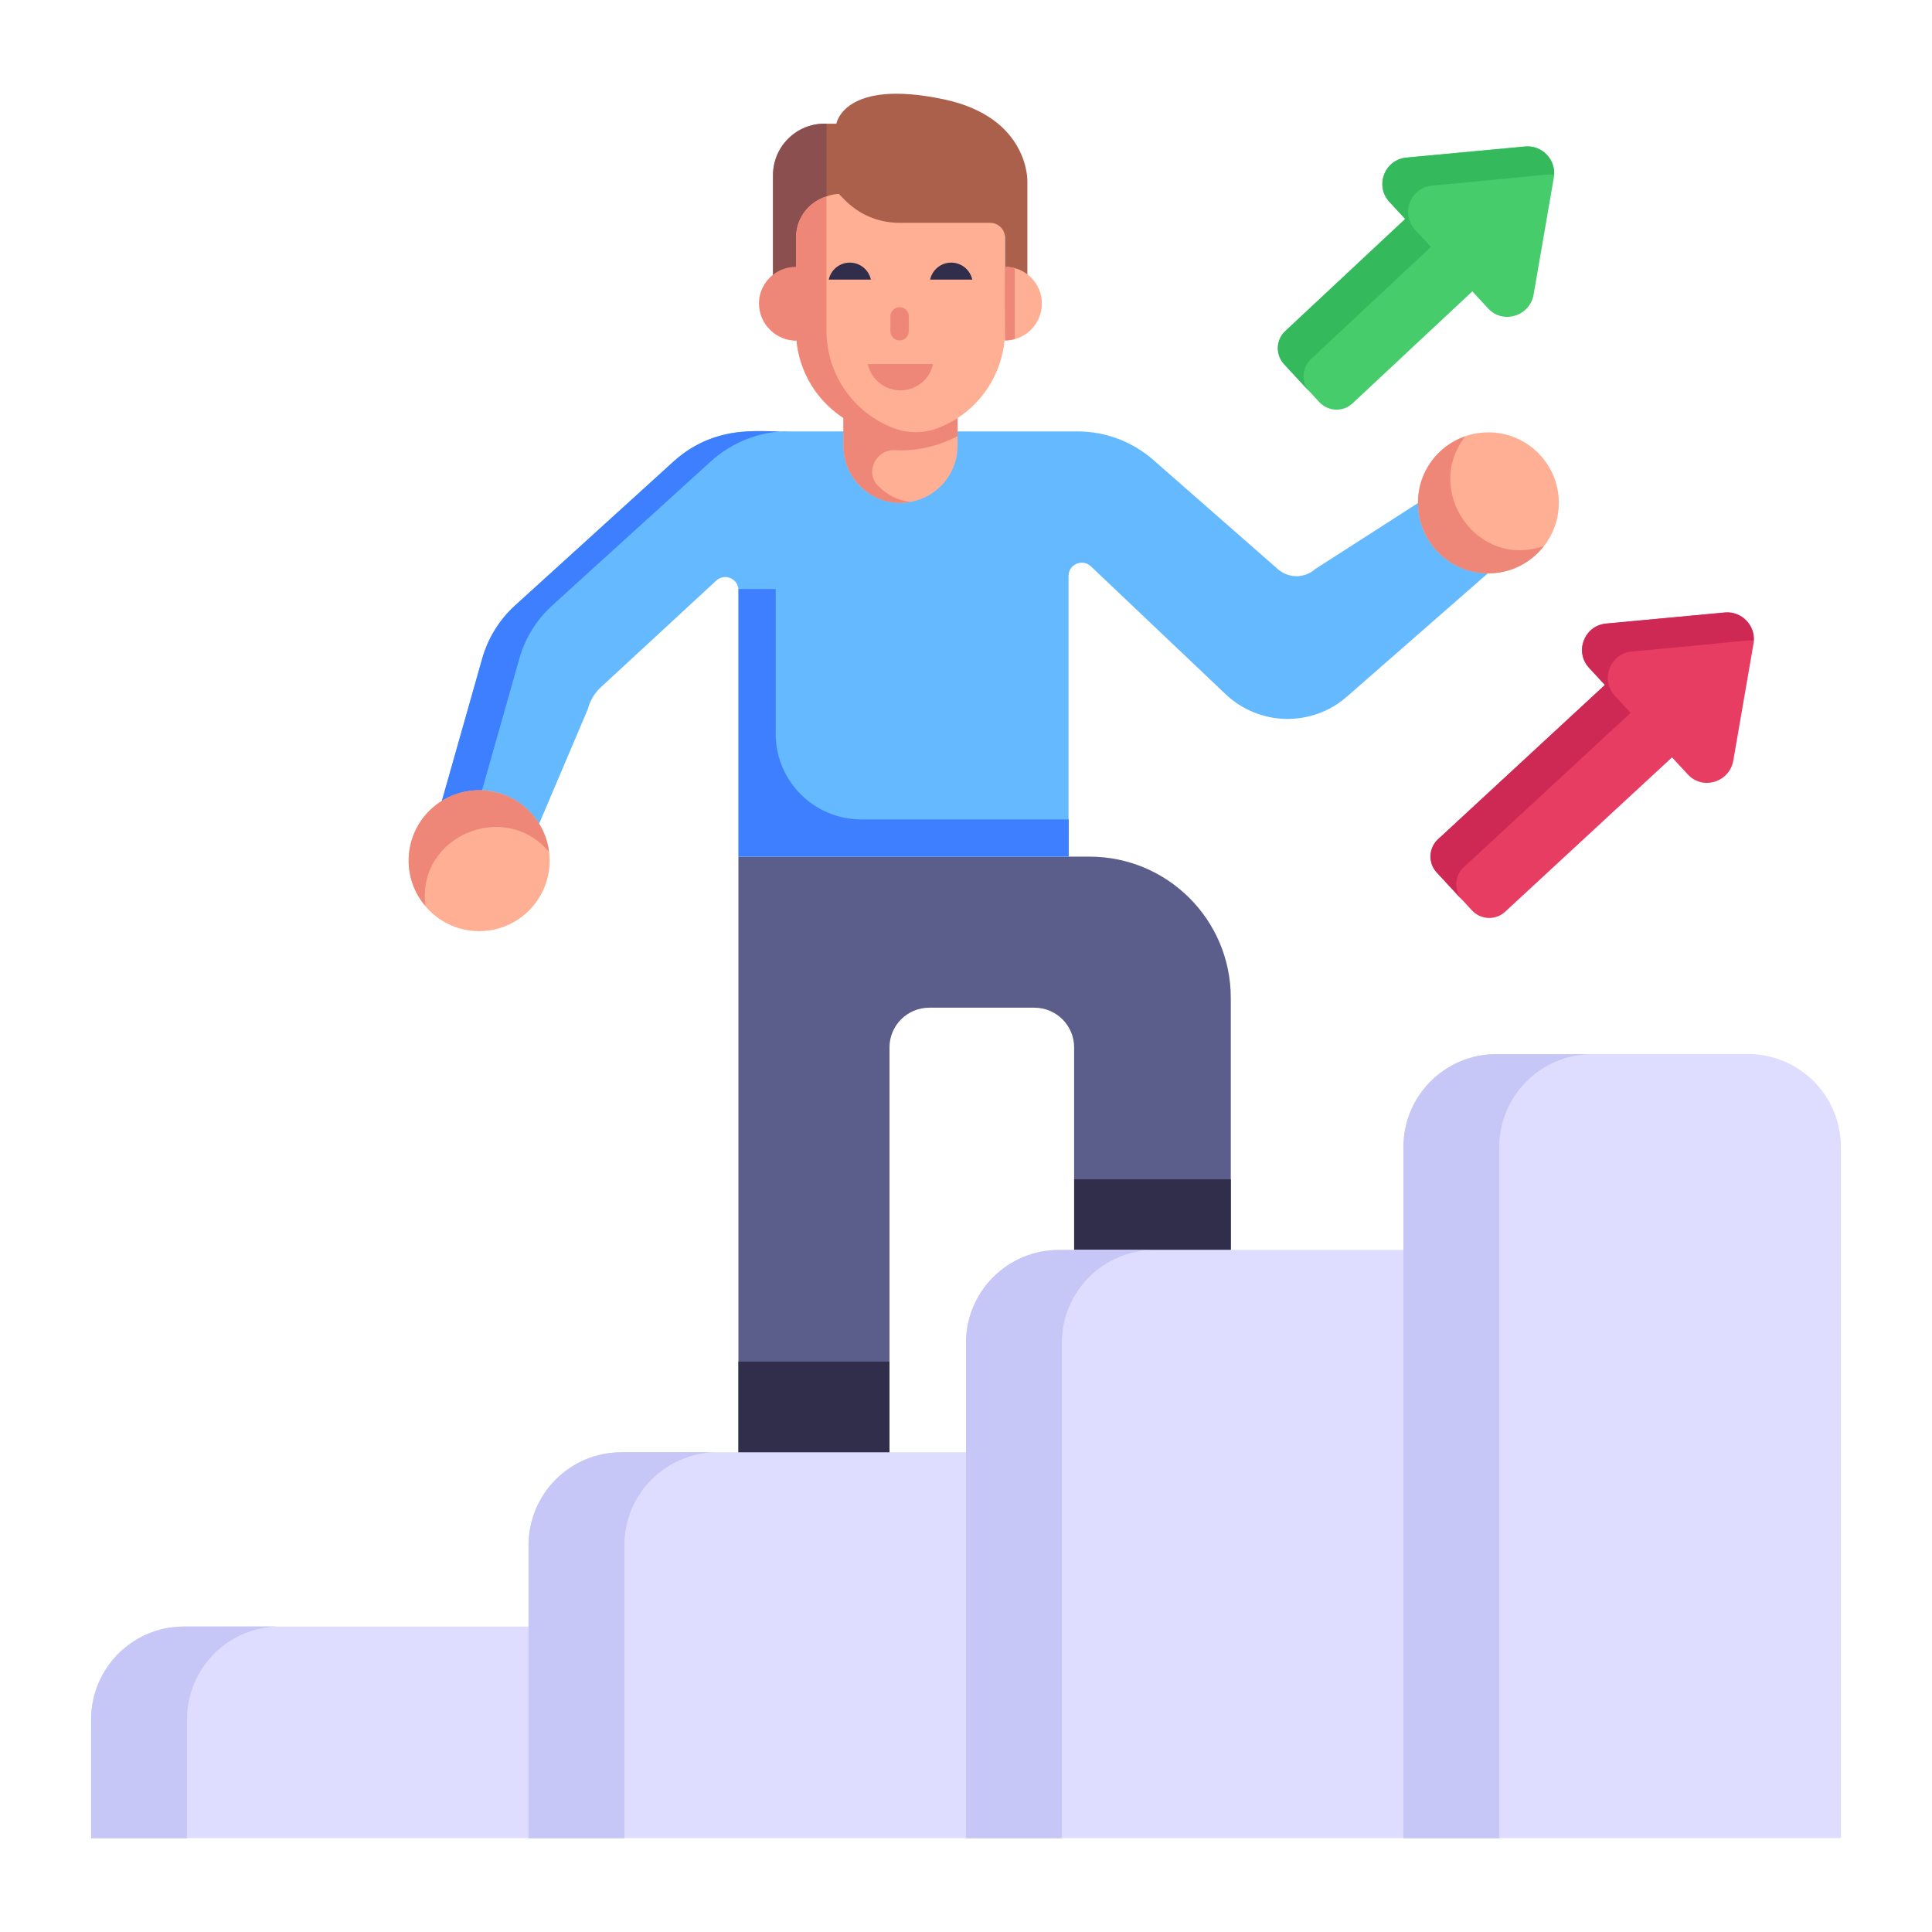 <!-- icon666.com - MILLIONS vector ICONS FREE --><svg id="Layer_1" enable-background="new 0 0 53 53" viewBox="0 0 53 53" xmlns="http://www.w3.org/2000/svg"><g id="_x36_5"><g><g><path d="m20.257 23.499v16.415h4.144v-11.18c0-.602.488-1.09 1.09-1.09h2.885c.602 0 1.09.488 1.09 1.09v5.556h4.298v-6.916c0-2.139-1.734-3.874-3.874-3.874h-9.634z" fill="#5b5e8b"></path></g></g><g><g><path d="m20.257 37.352h4.144v2.562h-4.144z" fill="#312e4b"></path></g></g><g><g><path d="m29.467 32.352h4.298v1.937h-4.298z" fill="#312e4b"></path></g></g><g><g><path d="m20.258 23.499v-7.306c0-.316-.377-.481-.609-.266l-3.164 2.924c-.176.162-.301.372-.36.603l-1.979 4.66-2.483-.512 1.57-5.538c.158-.559.47-1.063.9-1.453l4.354-3.957c.58-.527 1.335-.819 2.119-.819h8.955c.764 0 1.502.278 2.077.782l3.418 2.997c.293.257.731.256 1.023-.003l3.896-2.502 1.999 1.605-5.024 4.396c-.961.841-2.403.812-3.329-.067l-3.695-3.507c-.231-.219-.613-.055-.613.263v7.7z" fill="#65b9ff"></path></g></g><g><g><path d="m29.319 22.479v1.02h-9.06v-7.34h1.02v3.971c0 1.297 1.052 2.349 2.349 2.349z" fill="#3e7fff"></path></g></g><g><g><path d="m21.629 11.829c-.79 0-1.54.3-2.12.82l-4.36 3.96c-.43.391-.743.895-.901 1.454l-1.137 4.013c-.233.822.281 1.67 1.118 1.843h0l-.08.19-2.49-.51 1.569-5.536c.159-.559.471-1.063.901-1.454l4.36-3.96c1.228-1.101 2.6-.757 3.14-.82z" fill="#3e7fff"></path></g></g><g><g><g><path d="m26.269 10.973v1.254c0 .866-.704 1.567-1.564 1.567-.843 0-1.567-.676-1.567-1.567v-1.254z" fill="#ffaf93"></path></g></g><g><g><path d="m27.571 5.248c-.036 3.441.07 3.846-.074 4.456-.288 1.279-1.428 2.229-2.792 2.229-1.584 0-2.869-1.283-2.869-2.869v-3.816z" fill="#ffaf93"></path></g></g><g><g><path d="m28.184 8.451v-3.474s.057-1.756-2.291-2.252c-2.745-.58-2.949.668-2.949.668h-.325c-.78 0-1.413.632-1.413 1.413v3.646h.63v-1.938c0-1.15 1.289-1.231 1.184-1.184.101.075.597.783 1.672.783h2.472c.224 0 .406.182.406.406v1.933z" fill="#ab604b"></path></g></g><g><g><path d="m22.676 3.393h-.056c-.78 0-1.413.632-1.413 1.413v3.646h.63v-1.938c0-.533.355-.977.839-1.125z" fill="#8b4f4f"></path></g></g><g><g><path d="m28.581 8.327c0 .562-.451 1.013-1.013 1.013v-2.021c.562 0 1.013.451 1.013 1.008z" fill="#ffaf93"></path></g></g><g><g><path d="m27.838 7.36c-.087-.024-.176-.041-.27-.041v2.021c.094 0 .184-.017.27-.041z" fill="#ee8778"></path></g></g><g><g><path d="m24.084 13.324.012.012c.229.229.523.388.858.433-.881.176-1.817-.534-1.817-1.544v-.76c-.85-.56-1.299-1.466-1.299-2.401l.013.283c-.564 0-1.03-.458-1.03-1.022 0-.319.151-.604.384-.788.176-.139.392-.216.633-.216v-.805c0-.531.347-.98.833-1.131v3.68c0 1.198.736 2.258 1.843 2.68.381.145.812.147 1.194.006.199-.074.387-.169.561-.281v.494c-.58.307-1.232.422-1.723.384-.519-.025-.825.609-.461.976z" fill="#ee8778"></path></g></g><g><g><g><g><path d="m24.93 8.678v.41c0 .139-.113.252-.252.252s-.252-.113-.252-.252v-.41c0-.139.113-.252.252-.252.14 0 .252.114.252.252z" fill="#ee8778"></path></g></g></g><g><g><path d="m23.805 9.986c.09.413.457.722.896.722.44 0.0.807-.309.896-.722z" fill="#ee8778"></path></g></g></g><g><g><g><path d="m23.891 7.67c-.058-.266-.295-.466-.578-.466-.284 0-.52.2-.578.466z" fill="#312e4b"></path></g></g><g><g><path d="m26.672 7.67c-.058-.266-.295-.466-.578-.466-.284 0-.52.2-.578.466z" fill="#312e4b"></path></g></g></g></g><g><g><circle cx="40.83" cy="13.794" fill="#ffaf93" r="1.933"></circle></g></g><g><g><path d="m42.349 14.979c-.35.46-.9.75-1.52.75-1.07 0-1.93-.87-1.93-1.94 0-.84.54-1.56 1.3-1.82-1.166 1.48.315 3.652 2.15 3.01z" fill="#ee8778"></path></g></g><g><g><circle cx="13.145" cy="23.611" fill="#ffaf93" r="1.933"></circle></g></g><g><g><path d="m11.67 24.851c-.377-.438-.547-1.036-.418-1.643.222-1.047 1.252-1.707 2.299-1.485.822.174 1.414.852 1.51 1.65-1.207-1.45-3.637-.443-3.391 1.478z" fill="#ee8778"></path></g></g><g><g><g><path d="m14.501 50.425h-12v-3.254c0-1.408 1.141-2.549 2.549-2.549h9.451v5.803z" fill="#deddff"></path></g></g><g><g><path d="m7.679 44.619c-1.41 0-2.55 1.14-2.55 2.55v3.26h-2.63v-3.26c0-1.41 1.14-2.55 2.55-2.55z" fill="#c6c6f7"></path></g></g><g><g><path d="m26.501 50.425h-12v-8.035c0-1.408 1.141-2.549 2.549-2.549h9.451z" fill="#deddff"></path></g></g><g><g><path d="m19.679 39.839c-1.41 0-2.55 1.14-2.55 2.55v8.04h-2.63v-8.04c0-1.41 1.14-2.55 2.55-2.55z" fill="#c6c6f7"></path></g></g><g><g><path d="m38.501 50.425h-12v-13.587c0-1.408 1.141-2.549 2.549-2.549h9.451z" fill="#deddff"></path></g></g><g><g><path d="m31.679 34.289c-1.41 0-2.55 1.14-2.55 2.55v13.59h-2.63v-13.59c0-1.41 1.14-2.55 2.55-2.55z" fill="#c6c6f7"></path></g></g><g><g><path d="m50.501 50.425h-12v-18.961c0-1.408 1.141-2.549 2.549-2.549h6.902c1.408 0 2.549 1.141 2.549 2.549z" fill="#deddff"></path></g></g><g><g><path d="m43.679 28.919c-1.41 0-2.55 1.14-2.55 2.55v18.96h-2.63v-18.96c0-1.41 1.14-2.55 2.55-2.55z" fill="#c6c6f7"></path></g></g></g><g><g><path d="m46.303 21.247-.435-.47-4.581 4.237c-.257.238-.667.222-.911-.043l-.964-1.043c-.238-.257-.222-.667.035-.904l4.581-4.237-.435-.47c-.407-.441-.132-1.159.472-1.213l3.26-.304c.469-.038.856.38.781.844l-.558 3.226c-.108.59-.839.816-1.246.376z" fill="#e83d62"></path></g></g><g><g><path d="m44.771 17.873c-.604.054-.879.772-.472 1.213l.434.47-4.581 4.237c-.257.238-.273.647-.035.904l-.706-.764c-.238-.257-.222-.667.035-.904l4.581-4.237-.435-.47c-.407-.441-.132-1.159.472-1.213l3.26-.304c.44-.039.815.336.784.774-.1-.038-.422.029-3.337.294z" fill="#ce2955"></path></g></g><g><g><path d="m40.825 8.463-.435-.47-3.291 3.077c-.257.238-.667.222-.911-.043l-.964-1.043c-.238-.257-.222-.667.035-.904l3.291-3.077-.435-.47c-.407-.441-.132-1.159.472-1.213l3.26-.304c.469-.038.856.38.781.844l-.558 3.226c-.108.59-.839.816-1.246.376z" fill="#46cc6b"></path></g></g><g><g><path d="m39.293 5.09c-.604.054-.879.772-.472 1.213l.434.47-3.291 3.077c-.257.238-.273.647-.035.904l-.706-.764c-.238-.257-.222-.667.035-.904l3.291-3.077-.435-.47c-.407-.441-.132-1.159.472-1.213l3.26-.304c.44-.039.815.336.784.774-.1-.038-.422.029-3.337.294z" fill="#34ba5d"></path></g></g></g></svg>